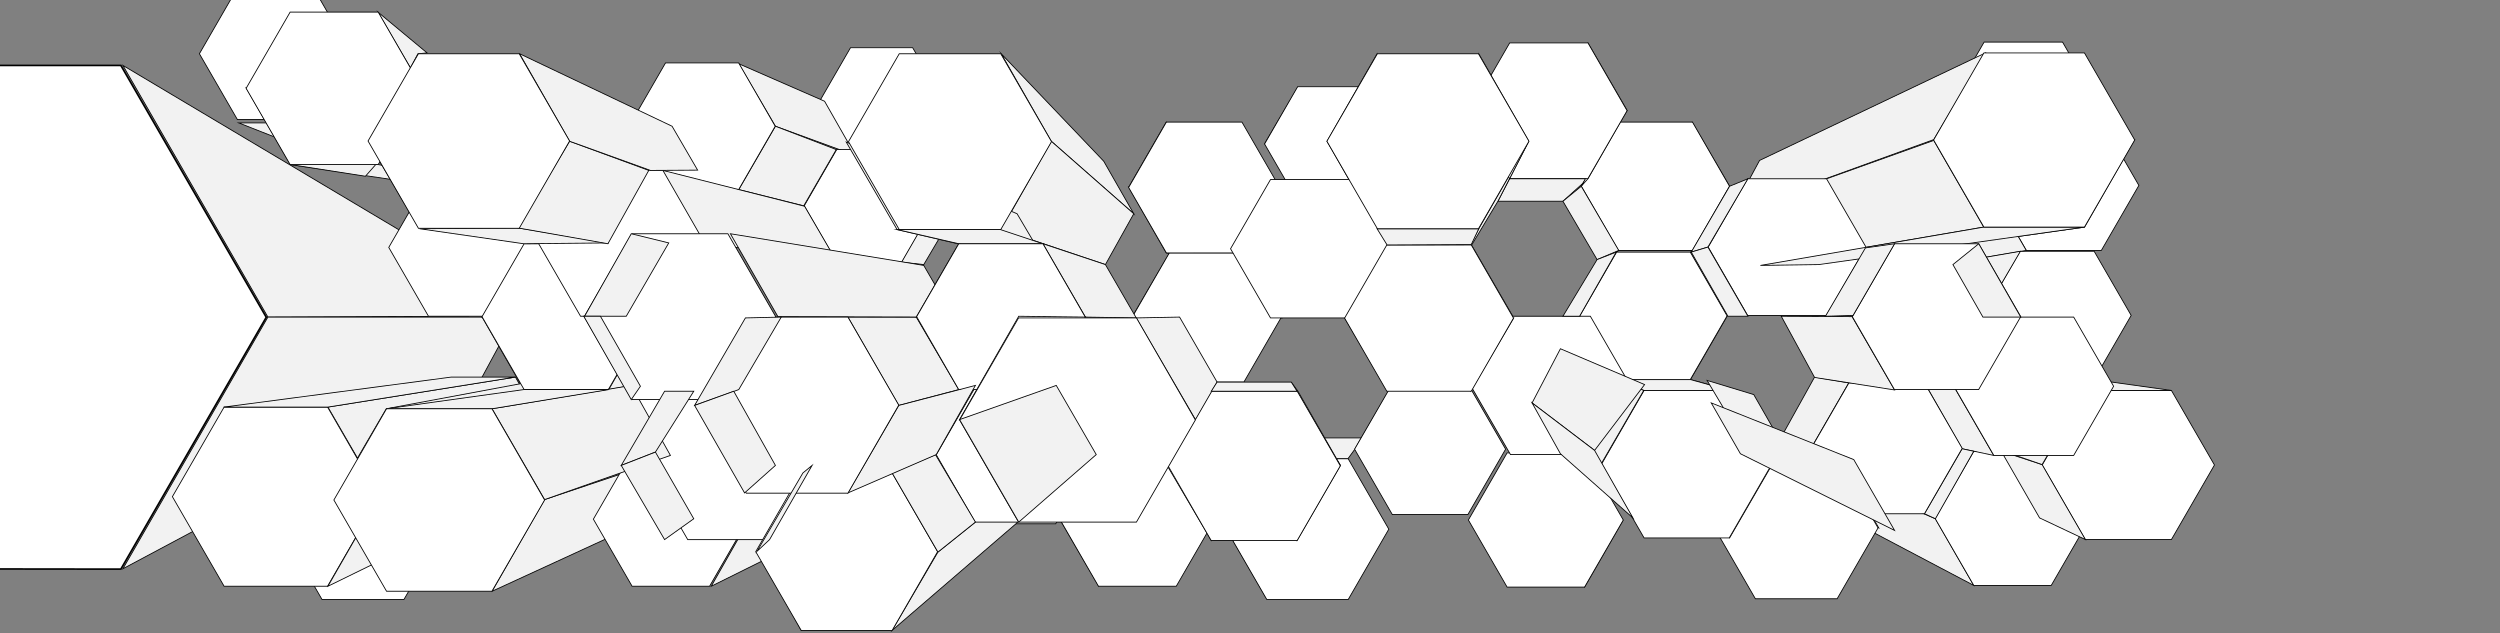 <svg xmlns="http://www.w3.org/2000/svg" width="3000" height="760" viewBox="0 0 3000 760">
  <rect x="0" y="0" width="3000" height="760" fill="#808080" stroke="none"/>
  <defs>
    <style>
      .cls-1 {
        fill: #f2f2f2;
      }

      .cls-1, .cls-2, .cls-3 {
        stroke: #000;
        stroke-miterlimit: 10;
      }

      .cls-2, .cls-3 {
        fill: #fff;
      }

      .cls-3 {
        stroke-width: 2px;
      }
    </style>
  </defs>
  <title>aartics_groups</title>
  <g id="_05stage" data-name="05stage">
    <polygon id="s63" class="cls-1" points="1538.5 192.5 1572.5 132.5 1557.5 104.5 1517.5 172.5 1538.5 192.5"/>
    <polygon id="_25" data-name="25" class="cls-2" points="1636.51 104.08 1557.17 104.08 1517.5 172.79 1557.17 241.5 1636.51 241.5 1676.17 172.79 1636.51 104.08"/>
    <polygon id="s41" class="cls-1" points="1393.5 240.5 1436.5 308.5 1399.5 303.5 1354.5 224.5 1393.5 240.5"/>
    <polygon id="s88" class="cls-1" points="2374.5 292.5 2273.5 292.5 2380.5 272.5 2501.5 272.5 2374.5 292.5"/>
    <polygon id="s40" class="cls-1" points="1358.5 380.5 1403.5 303.5 1437.5 310.5 1398.5 379.5 1358.5 380.5"/>
    <polygon id="s52" class="cls-1" points="1393.5 240.5 1433.5 169.5 1399.5 146.5 1354.5 224.5 1393.5 240.5"/>
    <polygon id="s60" class="cls-1" points="1671.5 460.5 1676.5 453.5 1633.5 525.5 1625.5 539.5 1671.5 460.5"/>
    <polygon id="s62" class="cls-1" points="1471.5 634.5 1537.5 567.5 1576.5 629.5 1519.5 717.5 1471.5 634.5"/>
    <polygon id="s59" class="cls-1" points="1613.5 381.5 1665.5 469.5 1676.5 453.5 1633.5 381.5 1613.5 381.5"/>
    <polygon id="s61" class="cls-1" points="1550.5 525.5 1633.5 525.5 1625.5 539.5 1617.5 550.5 1520.5 550.5 1550.5 525.5"/>
    <polygon id="s57" class="cls-1" points="1636.5 241.5 1676.5 172.5 1652.5 64.5 1592.5 169.5 1636.5 241.5"/>
    <polygon id="s56" class="cls-1" points="1668.5 298.5 1620.5 215.5 1592.5 169.5 1652.5 274.5 1668.5 298.5"/>
    <polygon id="s94" class="cls-1" points="2187.5 564.5 2222.5 625.5 2368.5 702.5 2322.5 622.5 2187.5 564.5"/>
    <polygon id="_42" data-name="42" class="cls-2" points="2461.48 541.5 2368.52 541.5 2322.05 622 2368.52 702.5 2461.48 702.5 2507.95 622 2461.48 541.5"/>
    <polygon id="_50" data-name="50" class="cls-2" points="2521.61 144.5 2431.54 144.5 2386.5 222.5 2431.54 300.51 2521.61 300.51 2566.64 222.5 2521.61 144.5"/>
    <polygon id="_49" data-name="49" class="cls-2" points="2512.96 301.5 2424.04 301.5 2379.59 378.5 2424.04 455.5 2512.96 455.5 2557.41 378.5 2512.96 301.5"/>
    <polygon id="_48" data-name="48" class="cls-2" points="2605.67 468.5 2502.33 468.5 2450.65 558 2502.33 647.5 2605.67 647.5 2657.35 558 2605.67 468.5"/>
    <polygon id="_51" data-name="51" class="cls-2" points="2475.05 50.5 2380.95 50.5 2333.89 132 2380.95 213.5 2475.05 213.5 2522.11 132 2475.05 50.5"/>
    <polygon id="s87" class="cls-1" points="2182.5 317.5 2222.5 255.5 2561.5 167.5 2501.5 272.5 2182.5 317.5"/>
    <polygon id="s90" class="cls-1" points="2294.5 255.5 2386.5 222.5 2431.5 300.5 2331.5 317.5 2294.5 255.5"/>
    <polygon id="s92" class="cls-1" points="2077.5 255.5 2320.5 167.5 2382.5 63.5 2111.5 192.5 2077.5 255.5"/>
    <polygon id="s91" class="cls-1" points="2112.5 318.5 2380.5 272.5 2320.5 168.5 2077.5 255.5 2112.5 318.5"/>
    <polygon id="s89" class="cls-1" points="2331.5 317.5 2424.5 301.5 2379.5 378.5 2294.5 379.5 2331.5 317.5"/>
    <polygon id="s85" class="cls-1" points="2447.5 621.5 2502.5 647.5 2450.5 557.5 2401.5 541.5 2447.5 621.5"/>
    <polygon id="s84" class="cls-1" points="2205.5 548.5 2173.5 538.5 2218.5 616.5 2254.5 633.5 2205.5 548.5"/>
    <polygon id="s82" class="cls-1" points="2075.5 468.5 2028.5 455.5 2057.5 524.5 2126.5 556.5 2075.5 468.5"/>
    <polygon id="s80" class="cls-1" points="2028.5 455.5 2072.5 379.5 2049.5 378.5 2010.5 449.5 2028.5 455.5"/>
    <polygon id="s79" class="cls-1" points="1972.5 468.5 1939.5 455.5 2028.5 455.5 2075.5 468.5 1972.5 468.5"/>
    <polygon id="s78" class="cls-1" points="1908.5 379.5 1895.5 379.5 1939.5 455.5 1956.5 462.5 1908.5 379.5"/>
    <polygon id="s77" class="cls-1" points="1901.5 704.5 1947.5 624.5 1895.5 566.5 1862.5 628.5 1901.5 704.5"/>
    <polygon id="s76" class="cls-1" points="2030.5 146.5 1972.5 193.5 2008.5 255.5 2075.5 223.5 2030.5 146.5"/>
    <polygon id="s75" class="cls-1" points="1905.5 51.5 1865.5 132.5 1901.5 193.5 1952.5 132.5 1905.5 51.5"/>
    <polygon id="s73" class="cls-1" points="1811.5 214.5 1797.5 241.5 1875.5 241.5 1905.5 214.5 1811.5 214.5"/>
    <polygon id="s70" class="cls-1" points="1765.5 293.5 1753.5 317.5 1790.5 379.5 1816.5 381.5 1765.5 293.5"/>
    <polygon id="s68" class="cls-1" points="1939.5 302.5 1942.5 300.5 2030.5 300.5 2028.5 302.5 1939.5 302.5"/>
    <polygon id="s66" class="cls-1" points="2466.5 463.5 2502.5 468.5 2450.5 557.5 2418.5 546.5 2466.5 463.5"/>
    <polygon id="s67" class="cls-1" points="2512.5 455.5 2605.5 468.5 2514.5 468.5 2424.5 455.5 2512.5 455.5"/>
    <polygon id="s97" class="cls-1" points="2137.5 524.5 2173.5 537.5 2218.5 459.5 2177.5 452.5 2137.5 524.5"/>
    <polygon id="s95" class="cls-1" points="2309.5 459.5 2344.5 463.5 2392.5 546.5 2354.5 538.5 2309.5 459.5"/>
    <polygon id="s93" class="cls-1" points="2354.5 538.5 2368.5 541.5 2322.5 622.5 2309.32 616.5 2354.5 538.5"/>
    <polygon id="s58" class="cls-1" points="1668.5 298.5 1664.5 293.5 1613.5 381.5 1621.5 381.5 1668.5 298.5"/>
    <polygon id="s35" class="cls-1" points="1492.5 303.5 1476.5 298.5 1524.5 381.5 1538.5 381.5 1492.5 303.5"/>
    <polygon id="s36" class="cls-1" points="1491.5 299.5 1535.5 225.5 1524.5 215.5 1476.5 298.5 1491.5 299.5"/>
    <polygon id="s83" class="cls-1" points="2106.5 548.5 2057.5 524.5 2137.5 524.5 2204.5 548.5 2106.5 548.5"/>
    <polygon id="_45" data-name="45" class="cls-2" points="2309.32 459.5 2218.68 459.5 2173.36 538 2218.68 616.5 2309.32 616.5 2354.64 538 2309.32 459.5"/>
    <polygon id="_39" data-name="39" class="cls-2" points="2028.31 302.5 1939.93 302.5 1895.74 379.04 1939.93 455.58 2028.31 455.58 2072.5 379.04 2028.31 302.5"/>
    <polygon id="_37" data-name="37" class="cls-2" points="2030.96 146.5 1942.04 146.5 1897.59 223.5 1942.04 300.5 2030.96 300.5 2075.41 223.5 2030.96 146.5"/>
    <polygon id="_36" data-name="36" class="cls-2" points="2191.84 214.5 2097.16 214.5 2049.82 296.5 2097.16 378.5 2191.84 378.5 2239.18 296.5 2191.84 214.5"/>
    <polygon id="s86" class="cls-1" points="2112.5 318.5 2380.5 272.5 2501.5 272.5 2182.5 317.5 2112.5 318.5"/>
    <polygon id="_44" data-name="44" class="cls-2" points="2501.33 63.5 2380.67 63.5 2320.33 168 2380.67 272.5 2501.33 272.5 2561.67 168 2501.33 63.5"/>
    <polygon id="_43" data-name="43" class="cls-2" points="2488.42 380.5 2392.58 380.5 2344.66 463.5 2392.58 546.5 2488.42 546.5 2536.34 463.5 2488.42 380.5"/>
    <polygon id="s96" class="cls-1" points="2273.5 467.96 2177.5 452.96 2137.5 379.5 2222.5 379.96 2273.5 467.96"/>
    <polygon id="_46" data-name="46" class="cls-2" points="2374.36 292.5 2273.33 292.5 2222.81 380 2273.33 467.5 2374.36 467.5 2424.88 380 2374.36 292.5"/>
    <polygon id="_47" data-name="47" class="cls-2" points="2204.57 548.5 2106.43 548.5 2057.35 633.5 2106.43 718.5 2204.57 718.5 2253.65 633.5 2204.57 548.5"/>
    <polygon id="s81" class="cls-1" points="2075.5 645.5 2057.5 633.5 2106.5 548.5 2126.5 557.5 2075.5 645.5"/>
    <polygon id="_26" data-name="26" class="cls-2" points="1492.67 303.5 1403.18 303.5 1358.43 381 1403.18 458.5 1492.67 458.5 1537.41 381 1492.67 303.5"/>
    <polygon id="_27" data-name="27" class="cls-2" points="1490.32 146.5 1399.68 146.5 1354.36 225 1399.68 303.5 1490.32 303.5 1535.64 225 1490.32 146.5"/>
    <polygon id="_28" data-name="28" class="cls-2" points="1620.42 215.5 1524.58 215.5 1476.66 298.5 1524.58 381.5 1620.42 381.5 1668.34 298.5 1620.42 215.5"/>
    <polygon id="_33" data-name="33" class="cls-2" points="1761.42 460.56 1670.81 460.56 1625.5 539.03 1670.81 617.5 1761.42 617.5 1806.72 539.03 1761.42 460.56"/>
    <polygon id="_32" data-name="32" class="cls-2" points="1901.48 543.5 1808.52 543.5 1762.05 624 1808.52 704.5 1901.48 704.5 1947.95 624 1901.48 543.5"/>
    <polygon id="_41" data-name="41" class="cls-2" points="1908.42 379.5 1812.58 379.5 1764.66 462.5 1812.58 545.5 1908.42 545.5 1956.34 462.5 1908.42 379.5"/>
    <polygon id="s74" class="cls-1" points="1905.5 214.5 1897.5 223.5 1940.5 146.5 1952.5 132.5 1905.5 214.5"/>
    <polygon id="_38" data-name="38" class="cls-2" points="1905.54 51.5 1811.62 51.5 1764.66 132.84 1811.62 214.17 1905.54 214.17 1952.5 132.84 1905.54 51.5"/>
    <polygon id="_40" data-name="40" class="cls-2" points="2075.09 468.5 1972.9 468.5 1921.81 557 1972.9 645.5 2075.09 645.5 2126.19 557 2075.09 468.5"/>
    <polygon id="s71" class="cls-1" points="1764.5 469.5 1753.5 441.5 1790.5 381.5 1816.5 381.5 1764.5 469.5"/>
    <polygon id="s69" class="cls-1" points="1834.5 169.5 1797.5 241.5 1755.5 311.5 1774.5 274.5 1834.5 169.5"/>
    <polygon id="_35" data-name="35" class="cls-2" points="1765.52 293.96 1664.17 293.96 1613.5 381.73 1664.17 469.5 1765.52 469.5 1816.19 381.73 1765.52 293.96"/>
    <polygon id="_34" data-name="34" class="cls-2" points="1617.79 550.5 1520.21 550.5 1471.43 635 1520.21 719.5 1617.79 719.5 1666.57 635 1617.79 550.5"/>
    <polygon id="s55" class="cls-1" points="1765.5 293.5 1774.5 274.5 1652.5 274.5 1664.5 293.96 1765.5 293.5"/>
    <polygon id="s72" class="cls-1" points="1774.5 64.5 1764.5 132.5 1811.5 214.5 1834.5 169.5 1774.5 64.5"/>
    <polygon id="_31" data-name="31" class="cls-2" points="1774.12 64.5 1652.88 64.5 1592.26 169.5 1652.88 274.5 1774.12 274.5 1834.74 169.5 1774.12 64.5"/>
    <polygon id="s110" class="cls-1" points="1035.5 193.5 1100.5 194.5 1101.5 186.5 1028.5 187.5 1035.5 193.5"/>
    <polygon id="s1" class="cls-1" points="286.5 147.5 378.5 147.5 451.5 181.5 375.5 182.5 286.5 147.5"/>
    <polygon id="_2" data-name="2" class="cls-2" points="376.11 -14.5 284.89 -14.5 239.28 64.5 284.89 143.5 376.11 143.5 421.72 64.5 376.11 -14.5"/>
    <polygon id="s33" class="cls-1" points="147.5 78.5 321.5 380.5 562.5 379.5 513.5 296.5 147.5 78.5"/>
    <polygon id="s32" class="cls-1" points="147.5 682.5 578.5 452.5 617.5 380.5 321.5 380.5 147.5 682.5"/>
    <polygon id="s3" class="cls-1" points="393.5 488.5 455.5 595.5 659.5 525.5 618.5 452.5 393.5 488.5"/>
    <polygon id="s20" class="cls-1" points="1019.5 170.5 1220.5 256.5 1253.5 193.5 1080.5 64.5 1019.5 170.5"/>
    <polygon id="s23" class="cls-1" points="1222.5 379.5 1257.5 442.5 1150.5 467.5 1099.5 380.5 1222.5 379.5"/>
    <polygon id="s50" class="cls-1" points="1017.5 380.5 1099.5 380.5 1150.5 467.5 1078.5 486.5 1017.5 380.5"/>
    <polygon id="s19" class="cls-1" points="470.5 215.5 560.5 215.5 453.5 197.5 348.5 197.5 470.5 215.5"/>
    <polygon id="s18" class="cls-1" points="441.5 169.5 578.5 206.5 628.5 292.5 502.5 273.5 441.5 169.5"/>
    <polygon id="s17" class="cls-1" points="695.5 379.5 578.5 380.5 628.5 292.5 730.5 319.5 695.5 379.5"/>
    <polygon id="s16" class="cls-1" points="695.5 379.5 731.5 440.5 628.5 467.5 578.5 380.5 695.5 379.5"/>
    <polygon id="s15" class="cls-1" points="744.5 524.5 659.5 524.5 590.5 549.5 685.5 549.5 744.5 524.5"/>
    <polygon id="s14" class="cls-1" points="463.5 490.5 731.5 440.5 699.5 504.5 400.5 598.5 463.5 490.5"/>
    <polygon id="s9" class="cls-1" points="1108.5 194.5 1068.5 173.5 1108.5 104.5 1144.5 131.5 1108.5 194.5"/>
    <polygon id="s8" class="cls-1" points="1108.5 194.5 1144.5 256.5 1108.5 242.5 1068.5 173.5 1108.5 194.5"/>
    <polygon id="s7" class="cls-1" points="1144.5 256.5 1220.5 256.5 1188.5 242.5 1108.5 242.5 1144.5 256.5"/>
    <polygon id="_9" data-name="9" class="cls-2" points="1095.2 57.28 1020.59 57.28 983.29 121.89 1020.59 186.5 1095.2 186.5 1132.5 121.89 1095.2 57.28"/>
    <polygon id="s48" class="cls-1" points="1108.5 317.5 1081.5 314.5 1120.5 246.5 1144.5 256.5 1108.5 317.5"/>
    <polygon id="s54" class="cls-1" points="886.5 76.5 989.5 121.5 1026.5 186.5 930.5 151.5 886.5 76.5"/>
    <polygon id="_10" data-name="10" class="cls-2" points="1081.97 179.5 1004.03 179.5 965.06 247 1004.03 314.5 1081.97 314.5 1120.94 247 1081.97 179.5"/>
    <polygon id="_5" data-name="5" class="cls-2" points="484.65 549.5 386.5 549.5 337.43 634.5 386.5 719.5 484.65 719.5 533.73 634.5 484.65 549.5"/>
    <polygon id="s43" class="cls-1" points="590.5 709.5 777.5 623.5 823.5 542.5 653.5 599.5 590.5 709.5"/>
    <polygon id="s53" class="cls-1" points="853.5 703.5 899.5 622.5 1037.5 567.5 1004.5 628.5 853.5 703.5"/>
    <polygon id="_14" data-name="14" class="cls-2" points="851.5 542.5 758.52 542.5 712.05 623 758.52 703.5 851.48 703.5 897.95 623 851.5 542.5"/>
    <polygon id="_13" data-name="13" class="cls-2" points="804.44 379.5 708.02 379.5 659.82 463 708.02 546.5 804.44 546.5 852.65 463 804.44 379.5"/>
    <polygon id="s29" class="cls-1" points="1329 567.5 1271.5 622.5 1318.5 703.5 1363.5 628.5 1329 567.5"/>
    <polygon id="_23" data-name="23" class="cls-2" points="1411.51 541.83 1318.17 541.83 1271.5 622.66 1318.17 703.5 1411.51 703.5 1458.18 622.66 1411.51 541.83"/>
    <polygon id="s27" class="cls-1" points="1364.5 503.5 1434.5 504.5 1409.5 541.5 1318.5 541.5 1364.5 503.5"/>
    <polygon id="s28" class="cls-1" points="1328.5 567.5 1364.5 503.5 1318.5 541.5 1271.5 622.5 1328.5 567.5"/>
    <polygon id="_19" data-name="19" class="cls-2" points="1266.86 462.96 1171.29 462.96 1123.5 545.73 1171.29 628.5 1266.86 628.5 1314.65 545.73 1266.86 462.96"/>
    <polygon id="s26" class="cls-1" points="961.5 756.5 1147.5 628.5 1109.5 567.5 909.5 661.5 961.5 756.5"/>
    <polygon id="_15" data-name="15" class="cls-2" points="928.1 469.5 825.29 469.5 773.89 558.53 825.29 647.57 928.1 647.57 979.5 558.53 928.1 469.5"/>
    <polygon id="s42" class="cls-1" points="886.5 227.5 964.5 247 1003.5 179.5 930.5 151.5 886.5 227.5"/>
    <polygon id="_8" data-name="8" class="cls-2" points="886.38 75.5 798.62 75.5 754.74 151.5 798.62 227.5 886.38 227.5 930.26 151.5 886.38 75.5"/>
    <polygon id="s2" class="cls-1" points="348.5 197.5 295.5 105.5 453.5 194.5 438.5 211.5 348.5 197.5"/>
    <polygon id="_6" data-name="6" class="cls-2" points="609.57 214.29 514.19 214.29 466.5 296.9 514.19 379.5 609.57 379.5 657.26 296.9 609.57 214.29"/>
    <polygon id="s45" class="cls-1" points="730.5 467.5 757.5 462.5 804.5 380.5 780.5 380 730.5 467.5"/>
    <polygon id="_12" data-name="12" class="cls-2" points="729.98 292.5 628.95 292.5 578.43 380 628.95 467.5 729.98 467.5 780.5 380 729.98 292.5"/>
    <polygon id="_11" data-name="11" class="cls-2" points="797.88 204.16 696.66 204.16 646.04 291.83 696.66 379.5 797.88 379.5 848.5 291.83 797.88 204.16"/>
    <polygon id="s100" class="cls-1" points="795.5 204.5 845.5 291.5 1004.5 314.5 965.5 247.5 795.5 204.5"/>
    <polygon id="s49" class="cls-1" points="876.5 280.5 1108.5 318.5 1144.5 380.51 933.5 380 876.5 280.5"/>
    <polygon id="s4" class="cls-1" points="628.5 292.5 503.5 274.5 621.5 273.5 730.5 291.5 628.5 292.5"/>
    <polygon id="_17" data-name="17" class="cls-2" points="1188.41 104.5 1108.74 104.5 1068.9 173.5 1108.74 242.5 1188.41 242.5 1228.25 173.5 1188.41 104.5"/>
    <polygon id="s34" class="cls-1" points="453.5 14.5 512.5 63.5 501.5 64.5 492.5 81.5 453.5 14.5"/>
    <polygon id="_3" data-name="3" class="cls-2" points="393.06 488.5 268.94 488.5 206.87 596 268.94 703.5 393.06 703.5 455.13 596 393.06 488.5"/>
    <polygon id="_4" data-name="4" class="cls-2" points="453.83 14.5 348.17 14.5 295.35 106 348.17 197.5 453.83 197.5 506.65 106 453.83 14.5"/>
    <polygon id="s107" class="cls-1" points="1201.5 64.5 1324.5 193.5 1360.5 256.5 1261.5 169.5 1201.5 64.5"/>
    <polygon id="s106" class="cls-1" points="1201.5 275.5 1261.5 169.5 1360.5 256.5 1326.5 317.5 1251.57 292.32 1201.5 275.5"/>
    <polygon id="s65" class="cls-1" points="967.5 558.5 1072.74 558.5 1065.5 567.5 956.5 567.5 967.5 558.5"/>
    <polygon id="s21" class="cls-1" points="1220.5 256.5 1256.5 317.5 1076.5 275.5 1015.5 170.5 1220.5 256.5"/>
    <polygon id="s30" class="cls-1" points="1150.5 292.5 1251.5 292.5 1200.5 275.5 1076.5 275.5 1150.5 292.5"/>
    <polygon id="s22" class="cls-1" points="1256.5 317.5 1222.5 379.5 1099.5 380.5 1150.5 292.5 1256.5 317.5"/>
    <polygon id="_24" data-name="24" class="cls-2" points="1200.91 64.5 1079.09 64.5 1018.18 170 1079.09 275.5 1200.91 275.5 1261.82 170 1200.91 64.5"/>
    <polygon id="s102" class="cls-1" points="1070.5 756.5 1221.5 626.5 1170.5 626.5 1125.5 662.5 1070.5 756.5"/>
    <polygon id="_21" data-name="21" class="cls-2" points="1070.56 567.5 961.44 567.5 906.88 662 961.44 756.5 1070.56 756.5 1125.12 662 1070.56 567.5"/>
    <polygon id="s64" class="cls-1" points="1125.5 662.5 1070.5 567.5 1122.5 545.5 1170.5 626.5 1125.5 662.5"/>
    <polygon id="s47" class="cls-1" points="621.5 273.5 683.5 169.5 778.5 204.5 729.5 292.5 621.5 273.5"/>
    <polygon id="s46" class="cls-1" points="623.5 64.5 683.5 169.5 780.5 204.5 837.15 204.16 806.5 151.5 623.5 64.5"/>
    <polygon id="s44" class="cls-1" points="653.5 599.5 804.5 546.5 757.5 462.5 590.5 490.5 653.5 599.5"/>
    <polygon id="s5" class="cls-1" points="730.5 467.5 590.5 490.5 463.5 490.5 628.5 467.5 730.5 467.5"/>
    <polygon id="s37" class="cls-1" points="1453.5 648.5 1458.5 622.5 1411.5 541.5 1400.5 558.5 1453.5 648.5"/>
    <polygon id="s109" class="cls-1" points="1554.5 634.5 1556.5 648.5 1608.5 558.5 1603.5 550.5 1554.5 634.5"/>
    <polygon id="s108" class="cls-1" points="1608.5 558.5 1589.5 527.5 1549.5 458.5 1557.5 469.5 1608.5 558.5"/>
    <polygon id="_29" data-name="29" class="cls-2" points="1556.67 469.5 1453.33 469.5 1401.65 559 1453.33 648.5 1556.67 648.5 1608.35 559 1556.67 469.5"/>
    <polygon id="s104" class="cls-1" points="1434.5 503.5 1460.5 458.5 1415.5 380.5 1363.5 381.5 1434.5 503.5"/>
    <polygon id="_7" data-name="7" class="cls-2" points="623.04 64.5 502.11 64.5 441.65 169.22 502.11 273.95 623.04 273.95 683.5 169.22 623.04 64.5"/>
    <polygon id="s105" class="cls-1" points="1326.5 317.5 1363.5 381.5 1302.5 380.5 1251.5 292.5 1326.5 317.5"/>
    <polygon id="_22" data-name="22" class="cls-2" points="1251.52 292.5 1150.48 292.5 1099.96 380 1150.48 467.5 1251.52 467.5 1302.04 380 1251.52 292.5"/>
    <polygon id="s103" class="cls-1" points="1453.5 469.5 1556.5 469.5 1549.5 458.5 1460.5 458.5 1453.5 469.5"/>
    <polygon id="s51" class="cls-1" points="1222.5 379.5 1151.5 503.5 1251.5 467.5 1302.5 380.5 1222.5 379.5"/>
    <polygon id="s101" class="cls-1" points="1017.5 591.5 1123.5 545.5 1170.5 462.5 1078.5 486.5 1017.5 591.5"/>
    <polygon id="s99" class="cls-1" points="590.5 549.5 455.5 595.5 393.5 703.5 534.5 634.5 590.5 549.5"/>
    <polygon id="_18" data-name="18" class="cls-2" points="590.3 490.5 463.86 490.5 400.64 600 463.86 709.5 590.3 709.5 653.52 600 590.3 490.5"/>
    <polygon id="_20" data-name="20" class="cls-2" points="1017.5 380.51 895.5 380.51 834.5 486.17 895.5 591.82 1017.5 591.82 1078.5 486.17 1017.5 380.51"/>
    <polygon id="_30" data-name="30" class="cls-2" points="1363.72 381.5 1222.28 381.5 1151.55 504 1222.28 626.5 1363.72 626.5 1434.45 504 1363.72 381.5"/>
    <polygon id="s98" class="cls-1" points="268.5 488.5 541.5 452.5 618.5 452.5 393.5 488.5 268.5 488.5"/>
    <polygon id="_16" data-name="16" class="cls-2" points="873.45 280.5 758.55 280.5 701.11 380 758.55 479.5 873.45 479.5 930.89 380 873.45 280.5"/>
    <polygon id="s11" class="cls-1" points="832.5 469.5 797.5 469.5 745.5 558.5 786.5 542.5 832.5 469.5"/>
    <polygon id="s10" class="cls-1" points="797.5 647.5 832.5 622.5 786.5 542.5 745.5 558.5 797.5 647.5"/>
    <polygon id="s6" class="cls-1" points="802.5 291.5 757.5 280.5 701.5 379.5 751.5 379.5 802.5 291.5"/>
    <polygon id="s12" class="cls-1" points="720.5 379.5 700.5 379.5 757.5 479.5 768.5 463.5 720.5 379.5"/>
    <polygon id="s25" class="cls-1" points="937.5 380.5 886.5 467.5 833.5 486.5 894.5 381.5 937.5 380.5"/>
    <polygon id="s24" class="cls-1" points="880.5 469.5 930.5 558.5 893.5 591.5 833.5 486.5 880.5 469.5"/>
    <polygon id="s31" class="cls-1" points="974.5 558.5 963.5 567.5 908.5 661.5 923.5 647.5 974.5 558.5"/>
    <polygon id="s38" class="cls-1" points="1267.5 462.5 1315.5 545.5 1222.5 626.5 1151.5 503.5 1267.5 462.5"/>
    <polygon id="_1" data-name="1" class="cls-3" points="319.5 380.72 145.01 682.95 -204.5 682.5 -379.5 380.5 -204.5 78.5 145.01 78.5 319.5 380.72"/>
    <polygon id="xx05" class="cls-1" points="1921.5 556.5 1908.5 545.5 1956.5 462.5 1972.5 468.5 1921.5 556.5"/>
    <polygon id="xx01" class="cls-1" points="2374.5 292.5 2343.5 317.5 2379.5 380.5 2424.88 380.5 2374.5 292.5"/>
    <polygon id="xx02" class="cls-1" points="2273.5 292.5 2238.5 297.5 2190.5 379.5 2223.68 378.5 2273.5 292.5"/>
    <polygon id="xx03" class="cls-1" points="2049.5 296.5 2029.5 302.5 2075.5 223.5 2097.5 214.5 2049.5 296.5"/>
    <polygon id="xx04" class="cls-1" points="2029.5 302.5 2049.5 296.5 2097.5 379.5 2073.5 379.5 2029.5 302.5"/>
    <polygon id="xxx07" class="cls-1" points="1875.5 241.5 1897.5 223.5 1942.5 300.5 1916.5 311.5 1875.5 241.5"/>
    <polygon id="xxx06" class="cls-1" points="1875.5 379.5 1895.5 379.5 1939.5 302.5 1916.5 311.5 1875.5 379.5"/>
    <polygon id="yy2" class="cls-1" points="1913.5 540.5 1838.5 483.5 1872.5 418.5 1973.5 461.5 1913.5 540.5"/>
    <polygon id="yy3" class="cls-1" points="1959.5 621.5 1872.5 544.5 1838.5 483.5 1913.5 540.5 1959.5 621.5"/>
    <polygon id="yy4" class="cls-1" points="2048.5 456.5 2104.5 473.5 2155.5 562.5 2098.5 540.5 2048.5 456.5"/>
    <polygon id="yy5" class="cls-1" points="2053.5 483.5 2088.5 544.5 2273.5 636.5 2224.5 551.5 2053.5 483.5"/>
  </g>
</svg>
